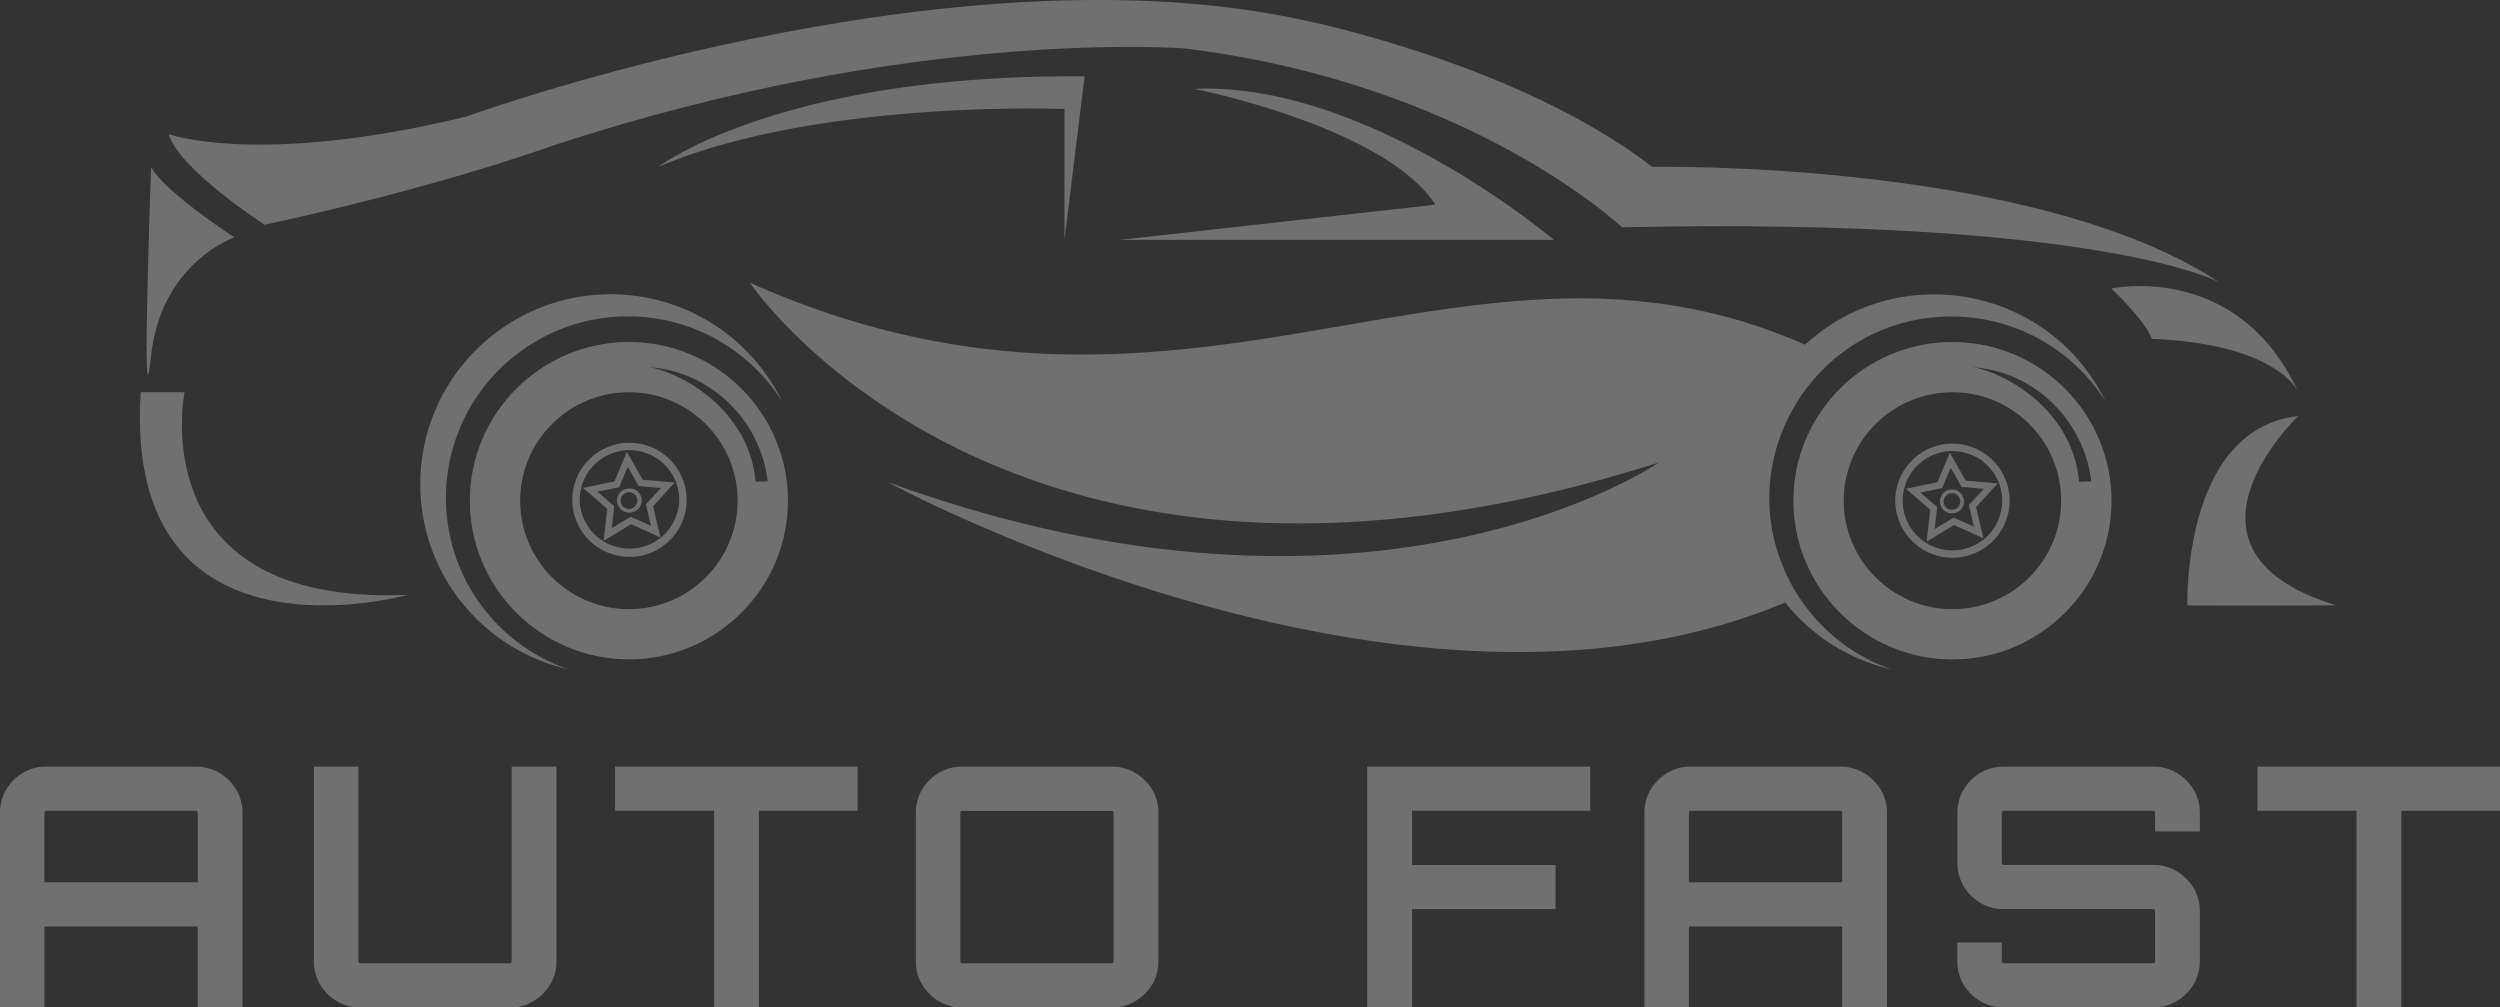<svg width="134" height="54" fill="none" xmlns="http://www.w3.org/2000/svg"><rect width="100%" height="100%" fill="#333333" stroke="none"/><g opacity=".3" clip-path="url(#clip0_98_4201)" fill="#fff"><path d="M2.508 41.09h7.96c.7 0 1.296.24 1.789.725.493.485.741 1.072.741 1.766V54h-2.402v-4.34H2.384V54H0V43.58c0-.694.245-1.281.73-1.766a2.445 2.445 0 011.778-.726zm-.124 6.203H10.6v-3.712c0-.085-.043-.124-.128-.124H2.508c-.085 0-.128.042-.128.124v3.712h.004zm25.042 4.215V41.09h2.402v10.42c0 .693-.249 1.28-.742 1.766a2.433 2.433 0 01-1.77.725h-7.982a2.42 2.42 0 01-1.777-.725 2.401 2.401 0 01-.731-1.767V41.09h2.384v10.42c0 .084.042.123.127.123h7.979c.074.004.11-.038.11-.123zm5.541-10.418h12.998v2.367h-5.29V54h-2.4V43.457h-5.308v-2.368zm18.632 0h7.981c.685 0 1.278.24 1.77.725a2.38 2.38 0 01.742 1.766v7.927c0 .694-.248 1.282-.741 1.767a2.433 2.433 0 01-1.77.725h-7.983a2.42 2.42 0 01-1.777-.725 2.401 2.401 0 01-.73-1.767v-7.927a2.4 2.4 0 01.73-1.766 2.425 2.425 0 011.778-.726zm0 10.546h7.981c.071 0 .107-.043.107-.124v-7.928c0-.085-.036-.123-.107-.123H51.6c-.086 0-.128.042-.128.123v7.928c.003.081.046.124.128.124zM73.284 41.09h11.952v2.367h-9.55v2.906h7.691v2.367h-7.69v5.274h-2.403V41.089zm17.369 0h7.96c.7 0 1.295.24 1.789.725.493.485.741 1.072.741 1.766V54h-2.402v-4.34h-8.216V54h-2.384V43.58c0-.694.245-1.281.731-1.766a2.448 2.448 0 011.781-.726zm-.128 6.203h8.216v-3.712c0-.085-.042-.124-.127-.124h-7.961c-.085 0-.128.042-.128.124v3.712zm27.387-3.713v.988h-2.402v-.987c0-.085-.035-.124-.11-.124h-7.978c-.085 0-.128.042-.128.124v2.654c0 .085.043.124.128.124h7.978c.685 0 1.278.24 1.771.726.493.484.741 1.072.741 1.766v2.654c0 .694-.248 1.281-.741 1.766a2.433 2.433 0 01-1.771.726h-7.978a2.419 2.419 0 01-1.777-.726 2.401 2.401 0 01-.731-1.766v-.987h2.384v.987c0 .085.042.124.128.124h7.978c.071 0 .11-.043.11-.124v-2.654c0-.085-.036-.124-.11-.124h-7.978c-.699 0-1.292-.24-1.778-.726a2.4 2.4 0 01-.73-1.766v-2.654a2.4 2.4 0 01.73-1.766 2.421 2.421 0 011.778-.726h7.978c.685 0 1.277.241 1.77.726.493.485.738 1.076.738 1.766zm3.09-2.49H134v2.367h-5.289V54h-2.402V43.457h-5.307v-2.368zm-16.351-11.195a3.067 3.067 0 01-3.065-3.058 3.067 3.067 0 013.065-3.058 3.067 3.067 0 013.066 3.058 3.065 3.065 0 01-3.066 3.058zm0-5.716a2.666 2.666 0 00-2.667 2.662 2.666 2.666 0 002.667 2.661 2.666 2.666 0 002.668-2.661 2.666 2.666 0 00-2.668-2.662z"/><path d="M104.627 27.52a.647.647 0 01-.646-.644c0-.354.291-.644.646-.644.354 0 .645.29.645.644a.647.647 0 01-.645.644zm0-1.09a.446.446 0 10-.001.893.446.446 0 00.001-.893z"/><path d="M103.268 29.028l.192-1.706-1.302-1.126 1.685-.346.67-1.582.852 1.493 1.713.149-1.16 1.267.39 1.674-1.568-.708-1.472.885zm-.334-2.63l.898.779-.131 1.178 1.018-.612 1.082.488-.27-1.153.802-.875-1.185-.102-.589-1.03-.465 1.094-1.16.233zm-79.031.291c0-5.373 4.367-9.73 9.756-9.73 3.48 0 6.53 1.82 8.258 4.552a10.203 10.203 0 00-9.184-5.737c-5.637 0-10.206 4.558-10.206 10.179 0 4.841 3.391 8.89 7.932 9.92-3.817-1.317-6.556-4.93-6.556-9.184zM12.562 12.723s-3.92 1.348-4.463 6.342c-.54 4.99 0-10.118 0-10.118s.404 1.08 4.463 3.776z"/><path d="M9.894 21.023S7.542 32.486 21.846 31.884c0 0-15.283 4.3-14.304-10.861h2.352zm109.097-5.873s-6.223-3.506-32.052-2.969c0 0-8.113-7.69-23.396-9.58 0 0-14.63-1.196-34.077 5.263 0 0-5.967 2.17-15.283 4.183 0 0-4.598-2.97-5.14-4.856 0 0 4.835 1.756 15.956-.945 0 0 25.847-9.417 45.032-5.128 0 0 11.36 2.294 18.525 7.825.004.004 20.427-.403 30.435 6.208z"/><path d="M123.18 20.997s-1.082-2.562-7.843-2.834c0 0-.199-.786-2.164-2.697 0 .003 6.761-1.483 10.007 5.531zm-63.153-8.139h23.261s-10.007-8.501-19.27-8.094c0 0 10.21 2.024 12.917 6.207l-16.908 1.887zm-2.972-.001V5.843S43.8 5.305 35.283 8.947c0 0 6.492-4.99 22.854-4.856l-1.082 8.766zm66.125 9.45s-7.556 7.195 2.043 10.14c0 0-6.218.024-7.978 0 0 0-.284-9.464 5.935-10.14zm-26.429-3.83c-18.39-8.129-32.878 7.22-56.558-3.323 0 0 13.917 20.725 48.711 9.64 0 0-15.244 10.551-41.339 1.038 0 0 27.703 15.073 48.118 6.459a10.214 10.214 0 005.715 3.592 9.766 9.766 0 01-5.605-5.008c-3.072-6.416 1.61-13.909 8.809-13.909 3.48 0 6.531 1.82 8.258 4.552-3.008-6.17-11.1-7.652-16.109-3.04z"/><path opacity=".5" d="M104.651 18.336c-4.7 0-8.52 3.815-8.52 8.5 0 4.687 3.824 8.505 8.52 8.505 4.701 0 8.522-3.815 8.522-8.5 0-4.686-3.821-8.505-8.522-8.505zm0 14.32c-3.217 0-5.832-2.613-5.832-5.82 0-3.21 2.615-5.817 5.832-5.817 3.218 0 5.833 2.608 5.833 5.818 0 3.21-2.615 5.818-5.833 5.818zm4.211-11.446c-1.057-.85-2.213-1.352-3.118-1.53 3.211.203 5.96 2.776 6.354 6.127l-.657.021c-.205-2.268-1.514-3.762-2.579-4.618z"/><path d="M104.651 18.336c-4.7 0-8.52 3.815-8.52 8.5 0 4.687 3.824 8.505 8.52 8.505 4.701 0 8.522-3.815 8.522-8.5 0-4.686-3.821-8.505-8.522-8.505zm0 14.32c-3.217 0-5.832-2.613-5.832-5.82 0-3.21 2.615-5.817 5.832-5.817 3.218 0 5.833 2.608 5.833 5.818 0 3.21-2.615 5.818-5.833 5.818zm4.211-11.446c-1.057-.85-2.213-1.352-3.118-1.53 3.211.203 5.96 2.776 6.354 6.127l-.657.021c-.205-2.268-1.514-3.762-2.579-4.618z"/><path opacity=".5" d="M33.708 18.336c-4.696 0-8.52 3.815-8.52 8.5 0 4.687 3.824 8.502 8.52 8.502 4.7 0 8.522-3.815 8.522-8.501s-3.821-8.501-8.522-8.501zm0 14.32c-3.217 0-5.832-2.613-5.832-5.82 0-3.21 2.618-5.817 5.832-5.817 3.218 0 5.833 2.608 5.833 5.818 0 3.21-2.615 5.818-5.833 5.818zM37.92 21.21c-1.057-.85-2.213-1.352-3.118-1.53 3.21.203 5.96 2.776 6.354 6.127l-.657.021c-.205-2.268-1.51-3.762-2.579-4.618z"/><path d="M33.708 18.336c-4.696 0-8.52 3.815-8.52 8.5 0 4.687 3.824 8.502 8.52 8.502 4.7 0 8.522-3.815 8.522-8.501s-3.821-8.501-8.522-8.501zm0 14.32c-3.217 0-5.832-2.613-5.832-5.82 0-3.21 2.618-5.817 5.832-5.817 3.218 0 5.833 2.608 5.833 5.818 0 3.21-2.615 5.818-5.833 5.818zM37.92 21.21c-1.057-.85-2.213-1.352-3.118-1.53 3.21.203 5.96 2.776 6.354 6.127l-.657.021c-.205-2.268-1.51-3.762-2.579-4.618z"/><path d="M33.74 29.849a3.067 3.067 0 01-3.065-3.058 3.067 3.067 0 013.065-3.058 3.067 3.067 0 013.065 3.058 3.065 3.065 0 01-3.065 3.058zm0-5.72a2.668 2.668 0 00-2.667 2.662 2.668 2.668 0 005.335 0 2.666 2.666 0 00-2.668-2.661z"/><path d="M33.715 27.474a.647.647 0 01-.645-.644c0-.354.29-.644.645-.644a.645.645 0 110 1.288zm0-1.09a.447.447 0 100 .894.447.447 0 000-.894z"/><path d="M32.357 28.982l.191-1.706-1.302-1.125 1.686-.347.67-1.582.851 1.493 1.714.149-1.16 1.267.39 1.674-1.568-.708-1.472.885zm-.334-2.63l.898.779-.131 1.178 1.018-.612 1.082.489-.27-1.154.802-.874-1.185-.103-.589-1.03-.465 1.094-1.16.233z"/></g><defs><clipPath id="clip0_98_4201"><path fill="#fff" d="M0 0h134v54H0z"/></clipPath></defs></svg>